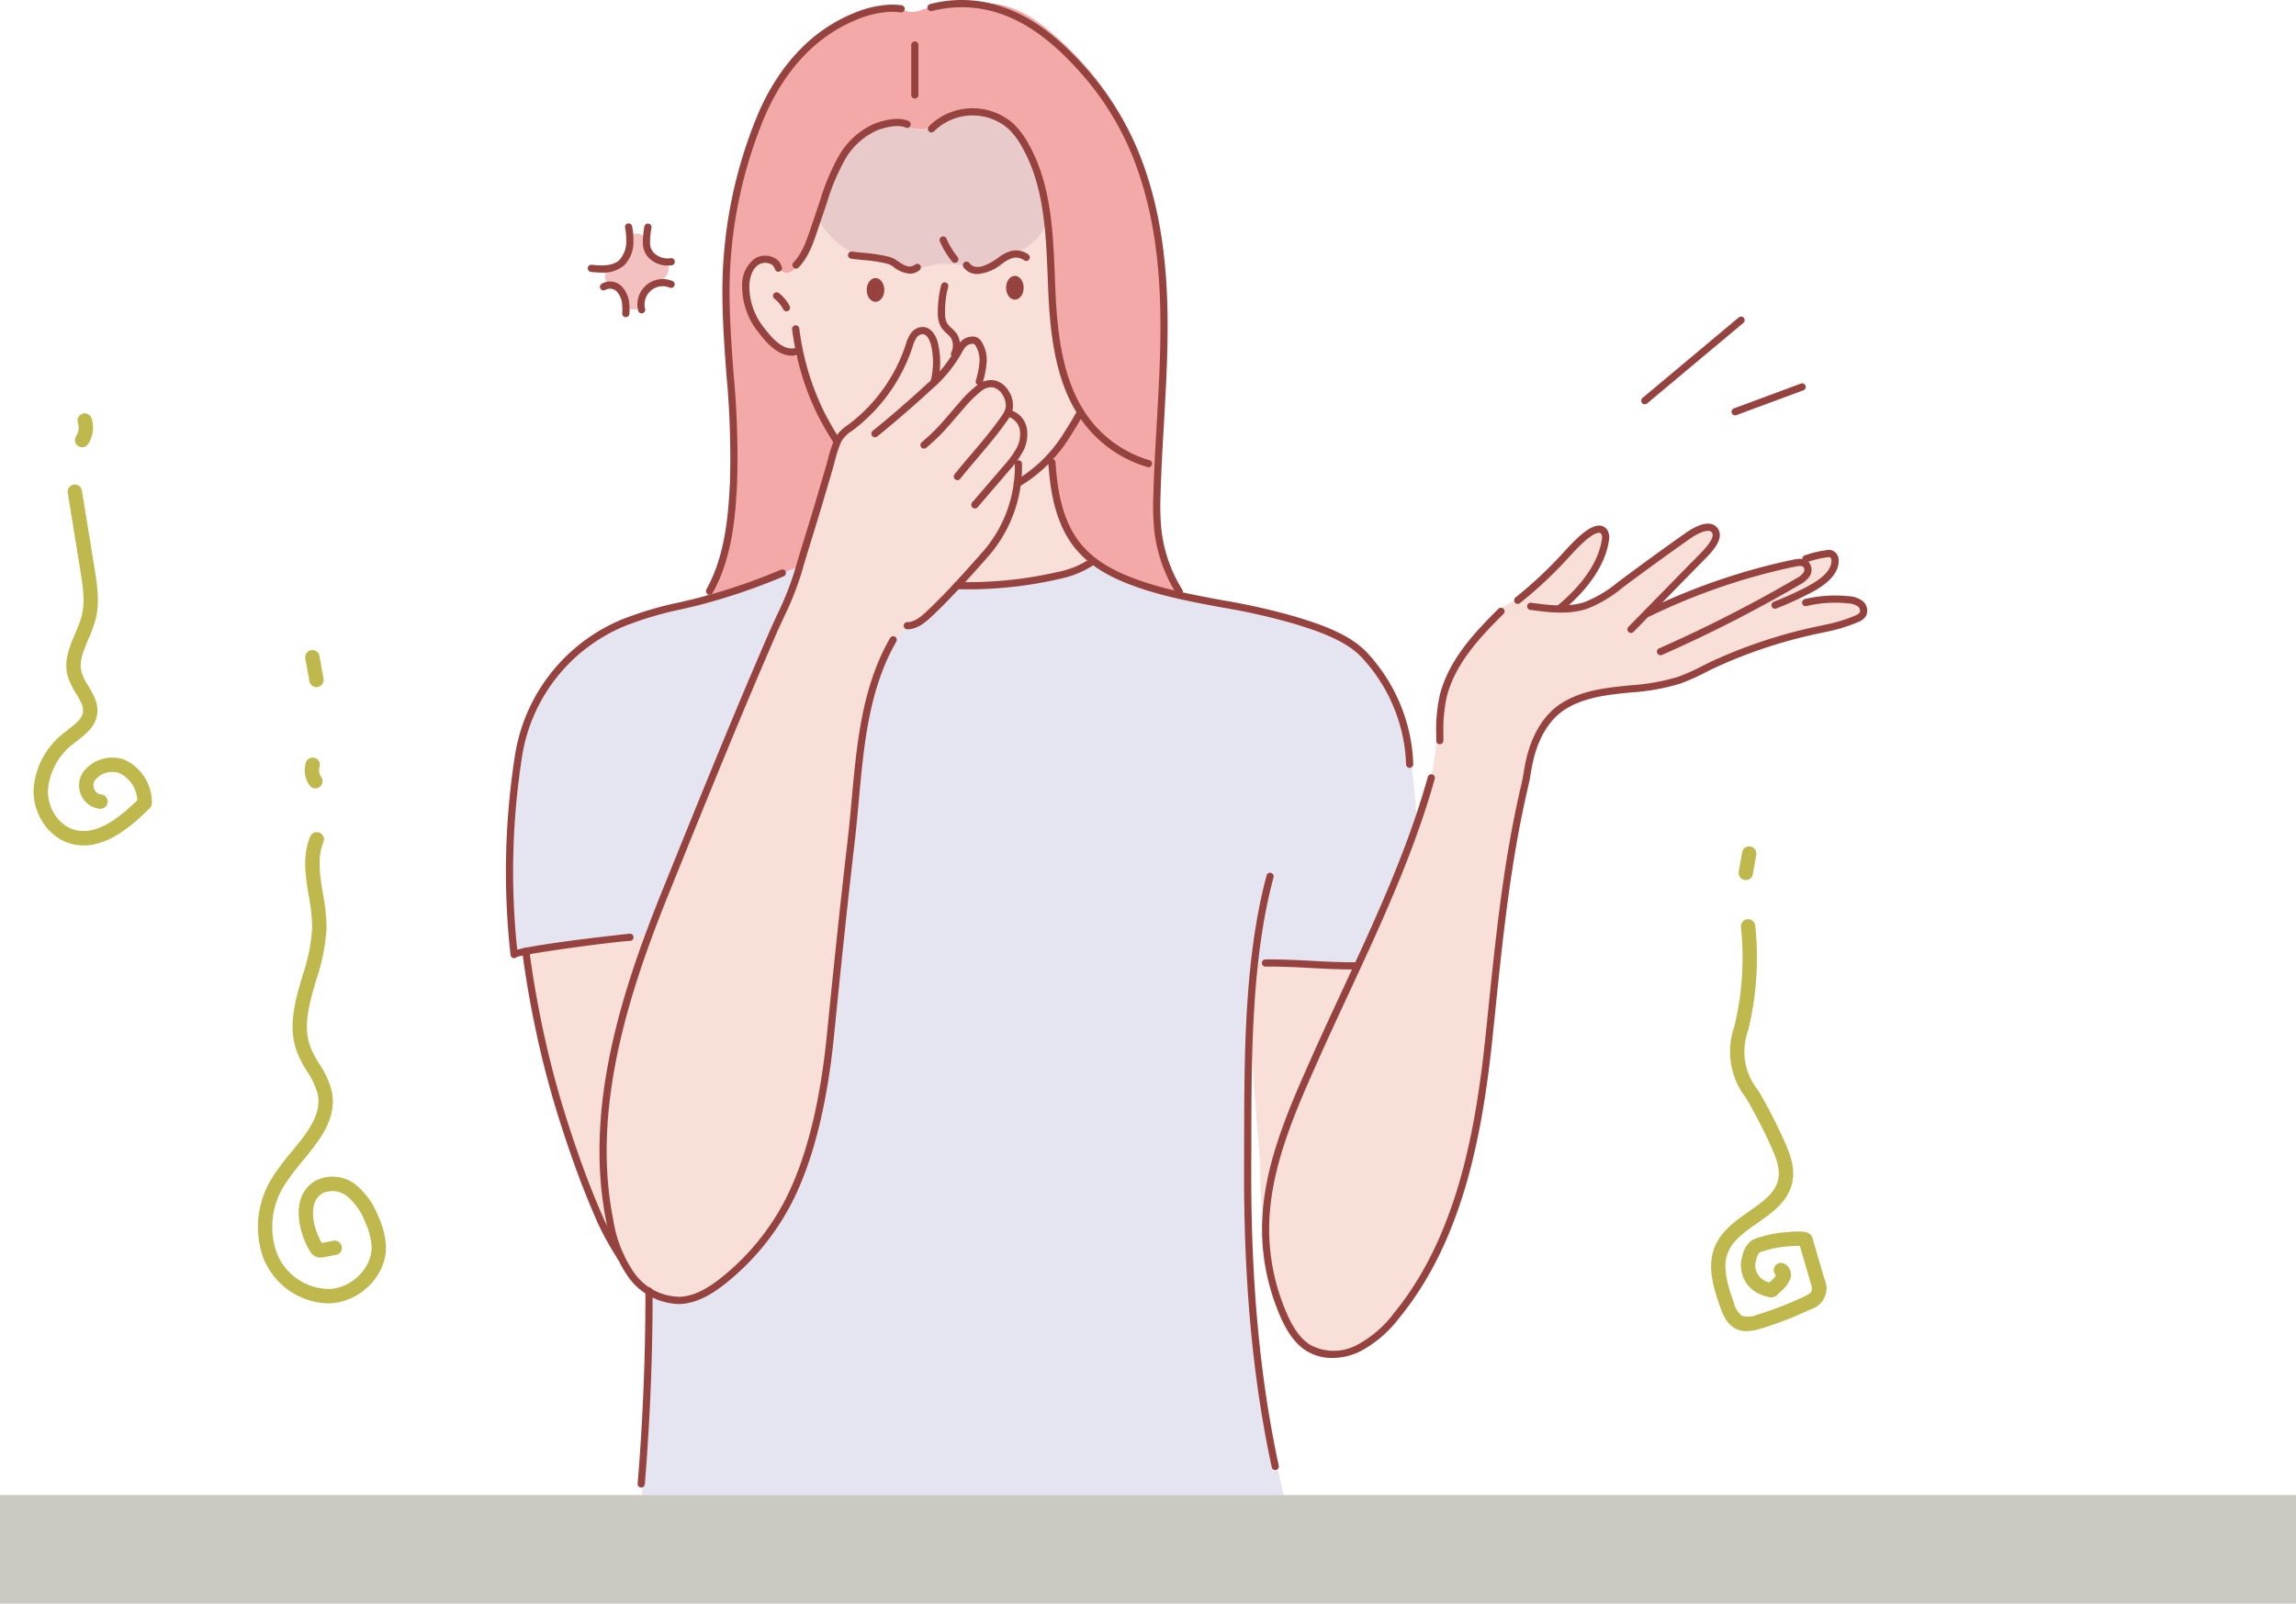 <svg xmlns="http://www.w3.org/2000/svg" xmlns:xlink="http://www.w3.org/1999/xlink" width="400" height="279.461" viewBox="0 0 400 279.461">
  <defs>
    <clipPath id="clip-path">
      <rect id="Rectángulo_5844" data-name="Rectángulo 5844" width="319.487" height="260.517" fill="none"/>
    </clipPath>
  </defs>
  <g id="Grupo_19058" data-name="Grupo 19058" transform="translate(-678 -29763.537)">
    <g id="Grupo_19057" data-name="Grupo 19057" transform="translate(683.848 29763.537)">
      <g id="Grupo_19056" data-name="Grupo 19056" transform="translate(0 0)" clip-path="url(#clip-path)">
        <path id="Trazado_65613" data-name="Trazado 65613" d="M935.56,638.258a.876.876,0,0,0,1.008.147" transform="translate(-779.315 -531.665)" fill="none" stroke="#964340" stroke-linecap="round" stroke-linejoin="round" stroke-width="1"/>
        <path id="Trazado_65614" data-name="Trazado 65614" d="M964.725,638.451a.876.876,0,0,0,1.011-.129" transform="translate(-803.61 -531.718)" fill="none" stroke="#964340" stroke-linecap="round" stroke-linejoin="round" stroke-width="1"/>
        <path id="Trazado_65615" data-name="Trazado 65615" d="M768.546,100.968a18.552,18.552,0,0,0,5.625,2.837,43.152,43.152,0,0,0,6,1.867,6.986,6.986,0,0,0,1.943.428c.937-.159.34-.971.065-1.578-.635-1.4-1.482-2.7-2.1-4.1a21.059,21.059,0,0,1-1.06-5.062,66.314,66.314,0,0,1-.356-13.33c.321-6.273.9-12.534,1.05-18.814a108.494,108.494,0,0,0-2.992-29.9,46.864,46.864,0,0,0-1.913-5.6A51.76,51.76,0,0,0,761.8,9.3c-3.4-3.2-7.405-6.11-11.986-6.537a29.85,29.85,0,0,0-12.09,1.05,5.292,5.292,0,0,1-2,.435,5.942,5.942,0,0,1-1.238-.3c-3.007-.878-6.474-.07-9.353,1.015a21.291,21.291,0,0,0-8,5.343,40.658,40.658,0,0,0-3.743,4.876,44.868,44.868,0,0,0-5.285,9.352c-.728,1.929-1.068,3.927-1.629,5.92q-1.006,3.574-1.665,7.234a103.047,103.047,0,0,0-1.055,25.623c.391,5.36,1.146,10.692,1.421,16.06a57.59,57.59,0,0,1-1.9,17.671A37.6,37.6,0,0,1,701,104a21.166,21.166,0,0,0-1.319,2.916c.107-.351,2.222-.8,2.586-.92a11.823,11.823,0,0,1,1.949-.342,7.556,7.556,0,0,0,2.013-.926,13.674,13.674,0,0,1,2.244-.746c1.252-.364,2.374-.963,3.581-1.429,1.018-.393,2.081-.57,3.11-1.018a3.353,3.353,0,0,0,1.358-.879,3.405,3.405,0,0,0,.468-.923,85.374,85.374,0,0,0,2.693-8.795c.4-1.511.781-3.026,1.188-4.534.315-1.169.388-2.405.761-3.555.428-1.321,1.08-2.491.855-3.937a7.638,7.638,0,0,0-.667-1.926L717.1,66.5a7.056,7.056,0,0,0-1.392-2.272,12.511,12.511,0,0,0-2.982-1.674c-2.552-1.362-4.189-3.992-5.236-6.688a10.046,10.046,0,0,1-.84-4.138,4.624,4.624,0,0,1,1.893-3.638,3.044,3.044,0,0,1,3.874.386,4.747,4.747,0,0,0,.895,1.042,1.605,1.605,0,0,0,1.645-.055,3.831,3.831,0,0,0,1.182-1.246c1.251-1.884,1.567-3.924,2.326-5.966.874-2.35,1.794-4.7,2.733-7.028a28.016,28.016,0,0,1,3.327-6.24,12.71,12.71,0,0,1,2.394-2.581,11.158,11.158,0,0,1,2.576-1.691c.446-.158.93-.155,1.387-.273.315-.081.613-.219.923-.319,2.393-.767,4.473,1.42,6.734.419a19.111,19.111,0,0,0,2.569-1.66,8.879,8.879,0,0,1,4.769-1.5,9.626,9.626,0,0,1,6.953,3.393,20.786,20.786,0,0,1,4.714,7.194,43.31,43.31,0,0,1,1.629,6.941,52.389,52.389,0,0,1,1.056,8.859c.01,1.945-.436,3.9-.312,5.813a51.435,51.435,0,0,0,.9,6.671,101.184,101.184,0,0,0,3.636,12.848,2.361,2.361,0,0,1-.375,2.669l-3.62,5.513a3.525,3.525,0,0,0-.574,1.169,3.42,3.42,0,0,0,0,1.082,26.1,26.1,0,0,0,1.8,7.991,29.762,29.762,0,0,0,4.472,7.1,17.434,17.434,0,0,0,2.076,2.109q.153.128.31.251" transform="translate(-582.832 -2.152)" fill="#f3a9a8"/>
        <path id="Trazado_65616" data-name="Trazado 65616" d="M580.659,119.139a9.67,9.67,0,0,0,1.577.114c1.626-.164,2.924-1.363,4.364-2.136a9.012,9.012,0,0,1,9.569.813,13.906,13.906,0,0,1,2.761,3.085c4.191,6.009,5.187,13.321,5.37,20.512.13,5.136-.012,10.316.954,15.362A35.48,35.48,0,0,0,607.411,164c.48,1.137,1.194,2.221,1.612,3.373a3.652,3.652,0,0,1-.672,3.189c-1.32,2.2-3.012,3.877-3.518,6.428a11.59,11.59,0,0,0-.285,3.392,13.361,13.361,0,0,0,.6,2.538,28.358,28.358,0,0,0,3.38,8.022,32.28,32.28,0,0,1,2.619,3.735c-2.572,2.012-5.971,2.529-9.205,2.979-2.129.3-4.26.592-6.4.752a45.863,45.863,0,0,1-5.465.182c-1.517-.07-2.669.9-3.8,1.879-1.8,1.561-3.32,3.428-5.219,4.862-1.49,1.125-3.213,1.986-4.438,3.395a12.569,12.569,0,0,0-2.092,3.9c-3.245,8.606-3.644,17.713-4.607,26.767q-.933,8.781-1.909,17.557c-.946,8.6-1.589,17.259-2.658,25.864-.152,1.228-.311,2.457-.57,3.667-.2.913-.446,1.813-.7,2.712-1.175,4.208-1.656,8.461-3.359,12.538a50.289,50.289,0,0,1-6.7,11.3,35.248,35.248,0,0,1-6.1,6.358,24.306,24.306,0,0,1-3.681,2.367,13.277,13.277,0,0,1-2.755,1.12c-5.881,1.542-10.61-3.219-12.617-8.3-.284-.719-.518-1.457-.734-2.2a3.346,3.346,0,0,0-.369-.924,4.018,4.018,0,0,0-.556-.612,16.551,16.551,0,0,1-3.314-5.853,68.572,68.572,0,0,1-2.806-7.359q-1.152-4.269-2.5-8.482c-.6-1.872-1.227-3.736-1.736-5.634-.533-1.988-.934-4.008-1.335-6.026l-2.727-13.734a1.254,1.254,0,0,1,.027-.833,1.217,1.217,0,0,1,.722-.485,38.135,38.135,0,0,1,8.03-1.576l6.846-.84,3.335-.409c.975-.12,1.978-.021,2.645-.876a5.415,5.415,0,0,0,.766-1.666q.322-.969.668-1.929c1.384-3.843,3.052-7.575,4.77-11.278,1.687-3.637,3.073-7.49,4.62-11.208l.848-2.039c.614-.613.946-2.274,1.284-3.086l1.352-3.249,2.771-6.66c1.758-4.225,3.3-8.584,5.258-12.712.734-1.544,1.542-3.055,2.162-4.648.34-.874.623-1.77.9-2.665,1.325-4.2,2.517-8.385,4.012-12.52a75.736,75.736,0,0,0,2.9-9.22,4.376,4.376,0,0,0,.133-1.754,4.643,4.643,0,0,0-.347-.986,30.08,30.08,0,0,0-1.433-3.237c-.618-1.041-1.376-1.969-1.934-3.057-1.389-2.712-1.657-5.676-2.809-8.444a1,1,0,0,0-.429-.567,1.364,1.364,0,0,0-.821.034,3.408,3.408,0,0,1-2.728-.984,16.842,16.842,0,0,1-5.151-8.1,7.865,7.865,0,0,1-.277-3.62,3.943,3.943,0,0,1,2.079-2.851,2.663,2.663,0,0,1,3.264.807c.125.193.22.4.36.587a2.005,2.005,0,0,0,2.529.308,5.248,5.248,0,0,0,1.789-2.085,33.506,33.506,0,0,0,2.417-5.253c.588-1.636.809-3.426,1.351-5.1a27.193,27.193,0,0,1,5.091-9.458,10.426,10.426,0,0,1,7.473-3.827,3.006,3.006,0,0,1,.983.04,3.475,3.475,0,0,1,.7.29,5.917,5.917,0,0,0,1.714.546" transform="translate(-427.101 -96.719)" fill="#f8dfd8"/>
        <path id="Trazado_65617" data-name="Trazado 65617" d="M545.707,591.165A25.551,25.551,0,0,1,544,596.4q-2.541,6.184-5.25,12.3c-2.346,5.3-4.572,10.646-6.766,16.008q-1.647,4.024-3.28,8.054c-1.039,2.554-2.265,5.1-3.058,7.736a94.971,94.971,0,0,1-5.425,13.11,4.986,4.986,0,0,1-1.081,1.665,5.229,5.229,0,0,1-3.386.88,118.454,118.454,0,0,0-12.5,1.476l-6.607.925c-.271.038-1.083-7.546-1.134-8.242-.1-1.305-.153-2.623-.231-3.923a29.421,29.421,0,0,1,.3-3.965c.316-4.051.37-8.118.713-12.168a33.818,33.818,0,0,1,.477-5.094q.723-3,1.561-5.961a28.149,28.149,0,0,1,1.692-4.769c1.921-3.92,5.385-6.823,8.755-9.6a30.718,30.718,0,0,1,2.591-1.982c2.754-1.813,6.062-2.846,9.156-3.911a39.02,39.02,0,0,1,5.718-1.649c.972-.176,1.958-.278,2.926-.479a28.946,28.946,0,0,0,3.258-.949c4.474-1.495,9.01-2.666,13.276-4.7" transform="translate(-412.555 -492.437)" fill="#e5e5f1"/>
        <path id="Trazado_65618" data-name="Trazado 65618" d="M678.786,600.886a6.843,6.843,0,0,1,1.147-1.35,14.782,14.782,0,0,1,2.08-1.275,17.779,17.779,0,0,0,1.75-1.253c.916-.718,1.836-1.431,2.78-2.105a13.367,13.367,0,0,0,2.369-2.615,2.2,2.2,0,0,1,2.153-1.081c2.617-.053,5.236-.112,7.84-.374a50.267,50.267,0,0,0,12.984-3.093,3.294,3.294,0,0,1,1.4-.32c1.125.084,2.355,1.325,3.3,1.906a25.365,25.365,0,0,0,3.887,2,36.37,36.37,0,0,0,6.819,1.727l13.526,2.509c4.5.834,9.049,1.685,13.2,3.612a22.227,22.227,0,0,1,5.3,3.407,27.189,27.189,0,0,1,7.947,12.022,24.755,24.755,0,0,1,.862,3.349c.177.98.287,1.97.4,2.959l.271,2.435c.139,1.255.279,2.51.4,3.767q.188,1.919.326,3.842a8.362,8.362,0,0,1-.534,3.49q-1.185,3.759-2.683,7.409c-1.617,3.941-3.5,7.766-5.382,11.588l-2.1,4.276c-3.324.6-6.725-.09-10.1-.32a36.982,36.982,0,0,0-7.451.245c-.255,3.2-.386,6.565-.64,9.764l-.4,5.031c-.089,1.121-.179,2.243-.211,3.368-.041,1.424.008,2.849.057,4.273.1,2.778.3,5.573.176,8.35q-.2,4.367-.169,8.74a225.523,225.523,0,0,0,6.372,52.661H634.619c.023-10.56.34-21.1.826-31.649.031-.678.062-1.357.136-2.031.044-.4-.037-1.337.48-1.443a1.222,1.222,0,0,1,.69.132,9.912,9.912,0,0,0,3.76,1.08,6.4,6.4,0,0,0,1.668-.281,26.684,26.684,0,0,0,5.323-2.4,11.049,11.049,0,0,0,1.267-.761,31.613,31.613,0,0,0,3.281-2.995q1.735-1.693,3.365-3.492a14.368,14.368,0,0,0,1.339-1.648c.875-1.313,1.464-2.782,2.353-4.093a26.477,26.477,0,0,0,2.524-4.343c.354-.823.632-1.677.909-2.529l.854-2.625a33.866,33.866,0,0,0,1.23-4.858c.275-1.618.971-3.122,1.368-4.707a24.582,24.582,0,0,0,.486-2.825q.512-3.949.874-7.915c.111-1.217-.013-2.406.112-3.625.135-1.313.434-2.6.687-3.895q.338-1.721.571-3.46a24.833,24.833,0,0,0,.235-2.589c.029-1.011-.039-2.024.036-3.032.066-.886.242-1.758.366-2.636.113-.8.08-1.612.211-2.422.275-1.694.775-3.349.929-5.062.081-.9.065-1.8.111-2.7.091-1.8.314-3.628.546-5.411.1-.746.082-1.5.194-2.253.132-.886.34-1.763.387-2.66.03-.559,0-1.12.04-1.679.056-.718.239-1.42.342-2.133.089-.618.119-1.242.158-1.865q.128-2.026.395-4.041a11.21,11.21,0,0,0,.229-1.82,12.168,12.168,0,0,1,.044-1.75,64.246,64.246,0,0,1,3.425-12.467,23.915,23.915,0,0,1,2.414-4.06" transform="translate(-528.634 -489.312)" fill="#e5e5f1"/>
        <path id="Trazado_65619" data-name="Trazado 65619" d="M1289.123,622.78c-.433.995-.982,3.224-1.894,3.887-.851.619-2.793.121-3.786.108L1273,626.628c-.926-.013-2.8-.382-3.611.159-.849.563-.465,1.578-.421,2.413a10.758,10.758,0,0,1-.483,3.107,17.8,17.8,0,0,0-.06,5.508c.259,4.669.557,9.487.918,14.207q.276,3.614.611,7.223c.214,2.291.149,4.453.219,6.742.045,1.493.206,2.979.367,4.463.264,2.433.333,4.95.636,7.35.328,2.6,1.626,5.391,2.462,7.867a23.941,23.941,0,0,0,2.221,5.129,8.767,8.767,0,0,0,4.129,3.642,8.472,8.472,0,0,0,6.383-.391,18.187,18.187,0,0,0,5.258-3.866,51.984,51.984,0,0,0,11.063-16.752c3.734-8.8,4.967-18.245,6.328-27.648l.442-3.053,1.088-7.511c.228-1.579.457-3.16.554-4.752.139-2.288.152-4.573.123-6.847-.033-2.6.818-5.434,1.258-7.993q1.407-8.188,2.986-16.345a68.494,68.494,0,0,1,2.9-11.325,12.339,12.339,0,0,1,2.361-4.478,12.832,12.832,0,0,1,4.49-3.1c3.613-1.479,7.669-1.225,11.527-1.826a31.641,31.641,0,0,0,3.791-.849,55.2,55.2,0,0,0,9.748-3.941,23.079,23.079,0,0,1,3.013-1.369,29.637,29.637,0,0,1,3.594-.813,35.785,35.785,0,0,0,6.215-2.119c2.376-.942,5.275-1.219,7.769-1.793a7.328,7.328,0,0,0,3.548-1.52,1.8,1.8,0,0,0,.651-1.428,1.587,1.587,0,0,0-1.063-1.215,4.451,4.451,0,0,0-1.677-.192,62.737,62.737,0,0,0-6.724.481c-.531.067-1.273-.015-1.321-.548a.845.845,0,0,1,.253-.6c.8-.93,2.121-1.176,3.157-1.831a8.955,8.955,0,0,0,1.784-1.644,4.5,4.5,0,0,0,1.152-1.773,1.543,1.543,0,0,0-.719-1.819,2.257,2.257,0,0,0-1.322.008c-9.957,2.079-19.914,4.465-29.013,9.214a7.686,7.686,0,0,1,2.289-3.295,76.171,76.171,0,0,0,7.2-8.506c.354-.487.715-1.127.42-1.652-.3-.542-1.079-.547-1.684-.408-2.243.517-4.118,2-5.946,3.4q-4.38,3.35-9.012,6.354c-2.721,1.764-5.493,4.18-8.893,4.218a.739.739,0,0,1-.549-.15c-.255-.26-.034-.691.2-.974,1.432-1.755,3.1-3.313,4.412-5.163a9.1,9.1,0,0,0,1.934-6.344,1.461,1.461,0,0,0-.372-.9c-.545-.5-1.416-.081-2,.372-2.432,1.879-4.512,4.152-6.755,6.242-1.038.967-2.168,1.628-3.243,2.494-1.15.927-1.994,2.18-3.226,3.017-.791.537-1.7.884-2.472,1.449a10.615,10.615,0,0,0-2.186,2.44c-1.8,2.486-3.6,4.972-5.364,7.487a16.963,16.963,0,0,0-2.442,4.373,19.549,19.549,0,0,0-.666,4.831,82.553,82.553,0,0,1-.961,8.366,50.568,50.568,0,0,1-2.14,7.287c-1.743,5.327-3.844,10.527-5.943,15.721-.187.464-1.681,4.165-3.055,7.321" transform="translate(-1056.429 -458.862)" fill="#f8dfd8"/>
        <path id="Trazado_65620" data-name="Trazado 65620" d="M829.723,121.14c-2.489,1.482-4.929,3.27-6.322,5.81a19.558,19.558,0,0,0-1.262,3.088l-1.882,5.479a3.488,3.488,0,0,0-.278,1.5,3.257,3.257,0,0,0,.811,1.586c1.822,2.294,4.236,4.32,7.127,4.794,1.085.178,2.2.131,3.279.345,2.112.419,4.046,1.826,6.193,1.665a19.027,19.027,0,0,0,2.359-.5c2.972-.609,6.064.483,9.071.083a15.313,15.313,0,0,0,5.212-1.934c2.444-1.33,4.974-3.2,5.435-5.943a10.349,10.349,0,0,0-.747-4.826c-.772-2.384-1.545-4.771-2.538-7.071a12.811,12.811,0,0,0-2.014-3.446c-1.959-2.227-5.062-3.125-8.026-3.228a7.515,7.515,0,0,0-2.362.218c-2.182.636-4.1,2.943-6.513,2.618-1.3-.175-2.318-1.142-3.585-1.376a5.9,5.9,0,0,0-3.959,1.142" transform="translate(-683.028 -98.734)" fill="#e8caca"/>
        <path id="Trazado_65621" data-name="Trazado 65621" d="M1677.656,345.478a.626.626,0,0,1-.4-1.106l16.8-14.062a.626.626,0,0,1,.8.96l-16.8,14.062a.623.623,0,0,1-.4.146" transform="translate(-1396.955 -275.024)" fill="#964340"/>
        <path id="Trazado_65622" data-name="Trazado 65622" d="M1771.892,405.529a.626.626,0,0,1-.218-1.212l11.7-4.339a.626.626,0,0,1,.435,1.173l-11.7,4.338a.63.63,0,0,1-.218.039" transform="translate(-1475.453 -333.147)" fill="#964340"/>
        <path id="Trazado_65623" data-name="Trazado 65623" d="M596.551,250.1a5.777,5.777,0,0,0,3.13-1.939,6.448,6.448,0,0,0,.672-3.266,1.249,1.249,0,0,1,.2-.744.927.927,0,0,1,.334-.243,1.765,1.765,0,0,1,2.246.79,9.055,9.055,0,0,1,.38,1.559,2.756,2.756,0,0,0,1.114,1.524,12.053,12.053,0,0,0,1.36.66,2.092,2.092,0,0,1,1.078,1.013,2.06,2.06,0,0,1-1.041,2.282c-.755.5-1.662.752-2.376,1.308a3.446,3.446,0,0,0-1.263,2.1c-.094.537-.086,1.153-.48,1.53a1.175,1.175,0,0,1-.614.291,1.578,1.578,0,0,1-1.317-.386,4.212,4.212,0,0,1-.863-1.75,3.371,3.371,0,0,0-1.632-1.977,6.839,6.839,0,0,1-.77-.33,1.517,1.517,0,0,1-.654-1.554,1.8,1.8,0,0,1,1.131-1.293" transform="translate(-496.489 -203.052)" fill="#f4c1c1"/>
        <path id="Trazado_65624" data-name="Trazado 65624" d="M747.732,284.2c-2.682,0-4.8-2.768-5.787-4.049a12.774,12.774,0,0,1-2.851-8.379,5.649,5.649,0,0,1,2.2-4.49,3.491,3.491,0,0,1,3.088-.266,2.61,2.61,0,0,1,1.632,1.774.626.626,0,1,1-1.215.3,1.388,1.388,0,0,0-.878-.911,2.23,2.23,0,0,0-1.947.153c-1.336.864-1.582,2.743-1.626,3.511a11.531,11.531,0,0,0,2.6,7.545c1.606,2.1,3.538,4.142,5.686,3.407a.626.626,0,0,1,.4,1.185,4,4,0,0,1-1.3.219" transform="translate(-615.647 -222.222)" fill="#964340"/>
        <path id="Trazado_65625" data-name="Trazado 65625" d="M872.187,292.192c0,1.145-.685,2.074-1.531,2.074s-1.531-.929-1.531-2.074.685-2.074,1.531-2.074,1.531.929,1.531,2.074" transform="translate(-723.976 -241.667)" fill="#964340"/>
        <path id="Trazado_65626" data-name="Trazado 65626" d="M1017.554,289.9c0,1.145-.685,2.074-1.531,2.074s-1.531-.929-1.531-2.074.686-2.074,1.531-2.074,1.531.929,1.531,2.074" transform="translate(-845.065 -239.754)" fill="#964340"/>
        <path id="Trazado_65627" data-name="Trazado 65627" d="M860.26,266.318a5.3,5.3,0,0,1-2.83-1.194,4.268,4.268,0,0,0-.688-.41,4.085,4.085,0,0,0-.6-.183,27.361,27.361,0,0,0-4.072-.608c-.678-.067-1.356-.135-2.031-.225a.626.626,0,0,1,.166-1.24c.661.088,1.325.154,1.988.22a28.761,28.761,0,0,1,4.256.64,5.207,5.207,0,0,1,.781.244,5.139,5.139,0,0,1,.877.511c1.272.861,2.09,1.346,3.09.666a.626.626,0,1,1,.7,1.034,2.87,2.87,0,0,1-1.645.545" transform="translate(-707.627 -218.621)" fill="#964340"/>
        <path id="Trazado_65628" data-name="Trazado 65628" d="M946.227,307.808a.626.626,0,0,1-.572-.879,2.679,2.679,0,0,0-.029-2.512,4.6,4.6,0,0,0-.752-.812,5.206,5.206,0,0,1-1.013-1.153,4.682,4.682,0,0,1-.529-2.38,17.89,17.89,0,0,1,.579-4.888.626.626,0,1,1,1.211.316,16.638,16.638,0,0,0-.539,4.551,3.591,3.591,0,0,0,.354,1.762,4.205,4.205,0,0,0,.787.873,5.619,5.619,0,0,1,.952,1.051,3.915,3.915,0,0,1,.122,3.7.626.626,0,0,1-.573.373" transform="translate(-785.787 -245.497)" fill="#964340"/>
        <path id="Trazado_65629" data-name="Trazado 65629" d="M1268.177,1014.84a.626.626,0,0,1-.611-.494c-3.332-15.417-4.908-32.578-4.818-52.461q.011-2.367.013-4.786c.025-14.745.053-31.458,3.906-45.858a.626.626,0,1,1,1.209.324c-3.811,14.241-3.839,30.867-3.864,45.536q0,2.418-.013,4.789c-.091,19.791,1.476,36.864,4.79,52.191a.627.627,0,0,1-.48.744.662.662,0,0,1-.133.014" transform="translate(-1051.857 -758.672)" fill="#964340"/>
        <path id="Trazado_65630" data-name="Trazado 65630" d="M1121.5,532.691a.626.626,0,0,1-.625-.608,27.788,27.788,0,0,0-1-6.6,28.93,28.93,0,0,0-6.742-12.054c-2.923-3.116-8.234-4.757-11.749-5.844a112.617,112.617,0,0,0-12.665-2.86c-5.636-1.046-11.463-2.128-16.917-4.362-5.048-2.067-8.337-4.81-10.352-8.63-2.079-3.942-2.634-8.385-2.9-12.21a.625.625,0,0,1,.58-.668.617.617,0,0,1,.668.58c.26,3.7.79,7.978,2.761,11.714,1.871,3.547,4.96,6.107,9.72,8.057,5.334,2.185,11.1,3.255,16.671,4.29a113.588,113.588,0,0,1,12.807,2.895c3.641,1.125,9.142,2.825,12.291,6.184a30.167,30.167,0,0,1,7.035,12.577,29,29,0,0,1,1.042,6.892.626.626,0,0,1-.608.644Z" transform="translate(-881.766 -398.884)" fill="#964340"/>
        <path id="Trazado_65631" data-name="Trazado 65631" d="M494.171,661.9a.626.626,0,0,1-.621-.556,131.021,131.021,0,0,1,.7-34.322,30.783,30.783,0,0,1,18.621-24.115,61.442,61.442,0,0,1,10.277-3.047c.944-.22,1.887-.441,2.826-.673a104.657,104.657,0,0,0,14.691-4.987.626.626,0,1,1,.476,1.158,105.765,105.765,0,0,1-14.867,5.043c-.943.234-1.892.456-2.841.678a60.453,60.453,0,0,0-10.069,2.978,29.555,29.555,0,0,0-17.877,23.154,129.811,129.811,0,0,0-.775,33.211c4.156-1.137,19.445-2.778,19.609-2.785a.611.611,0,0,1,.651.6.625.625,0,0,1-.6.651c-2.573.109-18.129,2.18-19.749,2.823a.622.622,0,0,1-.38.187c-.024,0-.047,0-.07,0m.625-.671h0Zm0,0v0Zm0,0v0m0,0v0Zm0,0h0m0,0v0Zm0,0v0m0,0h0Zm0,0h0m0,0v0Zm0,0h0m0,0v0Z" transform="translate(-410.451 -494.926)" fill="#964340"/>
        <path id="Trazado_65632" data-name="Trazado 65632" d="M630.8,1378.27l-.052,0a.625.625,0,0,1-.572-.675c.915-11.11,1.37-22.4,1.351-33.554a.626.626,0,0,1,.625-.627h0a.626.626,0,0,1,.626.625c.019,11.189-.438,22.513-1.355,33.658a.626.626,0,0,1-.623.574" transform="translate(-524.932 -1119.054)" fill="#964340"/>
        <path id="Trazado_65633" data-name="Trazado 65633" d="M1463.807,657.915h-.006a.626.626,0,0,1-.619-.632l.007-1.005a27.8,27.8,0,0,1,.66-7.1c1.6-6,5.909-10.639,10.191-14.872a.626.626,0,0,1,.88.89c-4.159,4.112-8.347,8.6-9.861,14.3a26.512,26.512,0,0,0-.617,6.785l-.007,1.011a.626.626,0,0,1-.626.619" transform="translate(-1218.821 -528.223)" fill="#964340"/>
        <path id="Trazado_65634" data-name="Trazado 65634" d="M1576.136,565.451a.626.626,0,0,1-.447-1.063l12.121-12.375c.8-.8,2.926-2.909,2.511-3.9a.645.645,0,0,0-.439-.424c-.763-.219-2.284.509-3.377,1.277-3.978,2.8-7.971,5.694-11.871,8.614a22.29,22.29,0,0,1-6.144,3.656c-3.273,1.09-6.792.611-9.9.187a.626.626,0,0,1-.535-.7.619.619,0,0,1,.7-.536c2.97.4,6.339.863,9.334-.134a21.1,21.1,0,0,0,5.725-3.421c3.975-2.977,7.978-5.882,11.966-8.685.831-.583,2.924-1.9,4.444-1.455a1.9,1.9,0,0,1,1.248,1.143c.738,1.769-1.467,3.961-2.784,5.271l-.3.3-11.805,12.058a.624.624,0,0,1-.447.188" transform="translate(-1297.845 -455.146)" fill="#964340"/>
        <path id="Trazado_65635" data-name="Trazado 65635" d="M1683.41,599.907a.626.626,0,0,1-.253-1.2,238.933,238.933,0,0,0,23.854-12.162,3.814,3.814,0,0,0,1.257-.984.89.89,0,0,0,.073-.99c-.223-.256-.719-.286-1.558-.095a109.012,109.012,0,0,0-25.232,8.644.626.626,0,0,1-.565-1.116,110.221,110.221,0,0,1,25.521-8.749c.537-.121,1.96-.445,2.779.494a2.1,2.1,0,0,1,.016,2.517,4.838,4.838,0,0,1-1.66,1.359,240.257,240.257,0,0,1-23.979,12.227.63.63,0,0,1-.252.053" transform="translate(-1399.965 -485.721)" fill="#964340"/>
        <path id="Trazado_65636" data-name="Trazado 65636" d="M1813.557,584.077a.626.626,0,0,1-.229-1.209c1.651-.648,3.295-1.379,4.887-2.171,1.566-.778,5.232-2.6,5.174-5.045a.6.6,0,0,0-.308-.557,1.279,1.279,0,0,0-.433.02,17.457,17.457,0,0,0-3.476.832.626.626,0,1,1-.445-1.169,18.543,18.543,0,0,1,3.731-.9,2.195,2.195,0,0,1,.952.009,1.8,1.8,0,0,1,1.231,1.736c.076,3.24-3.938,5.235-5.868,6.194-1.625.807-3.3,1.553-4.987,2.215a.619.619,0,0,1-.229.044" transform="translate(-1510.16 -477.998)" fill="#964340"/>
        <path id="Trazado_65637" data-name="Trazado 65637" d="M1293.779,754.275a8.579,8.579,0,0,1-4.47-1.18c-2.421-1.482-3.791-4.152-4.613-6.033a38.06,38.06,0,0,1-3.189-15.982c.2-10.156,4.5-19.875,8.3-28.45,1.835-4.147,3.778-8.329,5.657-12.372,5.554-11.951,11.3-24.307,14.913-37.2a.625.625,0,1,1,1.2.337c-3.645,12.994-9.408,25.4-14.982,37.393-1.876,4.038-3.817,8.215-5.648,12.351-3.752,8.467-8,18.064-8.2,27.968a36.8,36.8,0,0,0,3.084,15.456c.754,1.727,2,4.17,4.118,5.466a8.611,8.611,0,0,0,8.017.026,19.606,19.606,0,0,0,6.531-5.611c11.038-13.515,14.265-32.107,15.966-48.512l.45-4.364c.375-3.649.75-7.3,1.163-10.944.482-4.256.954-7.969,1.446-11.348.592-4.068,1.224-7.77,1.933-11.317.383-1.918.8-3.821,1.227-5.655.173-.737.307-1.5.435-2.244a29.978,29.978,0,0,1,.668-3.154c1.1-3.892,3.072-6.869,5.705-8.609,3.073-2.017,6.724-2.651,10.212-3.037.646-.072,1.294-.136,1.943-.2a36.709,36.709,0,0,0,8.228-1.447,36.277,36.277,0,0,0,4.441-1.978c.5-.252,1.007-.5,1.513-.747a86.311,86.311,0,0,1,19.073-6.229l.489-.112a26.822,26.822,0,0,0,5.505-1.671,1.643,1.643,0,0,0,.75-.538.942.942,0,0,0-.385-1.062,3.481,3.481,0,0,0-1.7-.5,21.737,21.737,0,0,0-7.216.471.626.626,0,0,1-.289-1.218,23.034,23.034,0,0,1,7.633-.5,4.521,4.521,0,0,1,2.315.739,2.164,2.164,0,0,1,.745,2.655,2.656,2.656,0,0,1-1.322,1.082,27.794,27.794,0,0,1-5.761,1.759l-.49.112a85.19,85.19,0,0,0-18.807,6.135c-.5.242-1,.49-1.5.739a37.072,37.072,0,0,1-4.6,2.044,37.672,37.672,0,0,1-8.508,1.508c-.645.064-1.288.127-1.929.2-3.334.369-6.812.968-9.662,2.839-3,1.985-4.481,5.4-5.189,7.907a28.843,28.843,0,0,0-.638,3.025c-.132.759-.268,1.543-.45,2.317-.428,1.82-.838,3.709-1.219,5.613-.7,3.525-1.333,7.205-1.921,11.252-.49,3.366-.962,7.065-1.442,11.307-.412,3.642-.786,7.287-1.161,10.932l-.45,4.366c-1.72,16.588-4.995,35.4-16.24,49.173a20.752,20.752,0,0,1-6.969,5.953,11.146,11.146,0,0,1-4.731,1.089" transform="translate(-1067.481 -517.633)" fill="#964340"/>
        <path id="Trazado_65638" data-name="Trazado 65638" d="M1552.421,563.523a.626.626,0,0,1-.4-1.11c2.566-2.1,6.985-6.389,7.761-11.49a1.7,1.7,0,0,0-.029-.91c-.138-.287-.284-.308-.354-.319-.481-.07-1.744.324-4.9,3.758l-.213.231a72.672,72.672,0,0,1-8.77,8.269.626.626,0,1,1-.758-1,71.627,71.627,0,0,0,8.614-8.128l.205-.222c1.9-2.065,4.288-4.406,6-4.15a1.684,1.684,0,0,1,1.3,1.015,2.74,2.74,0,0,1,.138,1.639c-.838,5.516-5.5,10.056-8.2,12.271a.623.623,0,0,1-.4.142" transform="translate(-1286.572 -456.845)" fill="#964340"/>
        <path id="Trazado_65639" data-name="Trazado 65639" d="M792.247,150.177a.626.626,0,0,1-.452-1.058c1.529-1.6,2.3-3.878,2.977-5.887l1.705-5.049a38.1,38.1,0,0,1,3.2-7.6,13.347,13.347,0,0,1,6.195-5.642c1.765-.7,4.391-1.251,5.985-.473a.626.626,0,1,1-.55,1.124c-1.14-.557-3.376-.125-4.971.511a12.109,12.109,0,0,0-5.586,5.125,37.155,37.155,0,0,0-3.084,7.351l-1.706,5.049c-.72,2.133-1.536,4.551-3.258,6.351a.622.622,0,0,1-.452.194" transform="translate(-659.415 -103.368)" fill="#964340"/>
        <path id="Trazado_65640" data-name="Trazado 65640" d="M916.188,53.189a.626.626,0,0,1-.626-.626v-8.7a.626.626,0,1,1,1.252,0v8.7a.626.626,0,0,1-.626.626" transform="translate(-762.657 -36.02)" fill="#964340"/>
        <path id="Trazado_65641" data-name="Trazado 65641" d="M702.064,107.656a.626.626,0,0,1-.546-.93c3.228-5.8,3.807-12.693,4.1-18.7A154.964,154.964,0,0,0,705,69.349l-.174-2.39c-.379-5.31-.609-9.78-.5-14.338a80.359,80.359,0,0,1,6.066-28.461c2.522-6.011,7.457-13.974,16.644-17.775a18.648,18.648,0,0,1,6.288-1.532,11.8,11.8,0,0,1,2.175.1.626.626,0,1,1-.173,1.239,10.808,10.808,0,0,0-1.944-.092,17.43,17.43,0,0,0-5.867,1.439c-8.795,3.639-13.539,11.309-15.97,17.1a79.085,79.085,0,0,0-5.968,28.008c-.109,4.507.12,8.944.5,14.218l.174,2.387a155.863,155.863,0,0,1,.618,18.824c-.3,6.152-.892,13.221-4.252,19.252a.625.625,0,0,1-.547.321" transform="translate(-584.293 -4.033)" fill="#964340"/>
        <path id="Trazado_65642" data-name="Trazado 65642" d="M962.157,588.657q-.933,0-1.859-.025a.625.625,0,0,1-.609-.642.609.609,0,0,1,.642-.609,70.781,70.781,0,0,0,10.966-.571c2.159-.287,4.338-.68,6.475-1.166a15.823,15.823,0,0,0,5.465-2.155.626.626,0,1,1,.693,1.042,17.362,17.362,0,0,1-5.879,2.333c-2.176.5-4.393.894-6.592,1.187a72.575,72.575,0,0,1-9.3.606" transform="translate(-799.415 -485.955)" fill="#964340"/>
        <path id="Trazado_65643" data-name="Trazado 65643" d="M1297.019,1002.857c-2.441,0-4.839-.127-7.164-.251-2.588-.138-5.261-.281-7.934-.24a.65.65,0,0,1-.635-.616.627.627,0,0,1,.616-.636c2.717-.042,5.412.1,8.02.241,2.5.133,5.086.269,7.69.247h.006a.626.626,0,0,1,.006,1.252l-.6,0" transform="translate(-1067.302 -833.916)" fill="#964340"/>
        <path id="Trazado_65644" data-name="Trazado 65644" d="M526.912,1043.478a.577.577,0,0,1-.5-.283l-.387-.644a51.576,51.576,0,0,1-3.086-5.625c-.907-2.062-1.685-3.923-2.38-5.69-1.368-3.47-2.7-7.252-4.085-11.561a166.6,166.6,0,0,1-4.363-16.422c-1-4.739-1.79-9.331-2.344-13.65a.626.626,0,0,1,1.242-.16c.55,4.287,1.333,8.845,2.327,13.551a165.241,165.241,0,0,0,4.33,16.3c1.372,4.283,2.7,8.04,4.058,11.485.688,1.752,1.46,3.6,2.36,5.643a50.973,50.973,0,0,0,3.012,5.484l.226.374a.555.555,0,0,1,.087.117c.03.052.055.1.078.152a.655.655,0,0,1-.256.848.671.671,0,0,1-.317.081" transform="translate(-424.626 -823.747)" fill="#964340"/>
        <path id="Trazado_65645" data-name="Trazado 65645" d="M246.051,950.558a12.525,12.525,0,0,1-11.211-8,16.063,16.063,0,0,1,1.684-14.073,44.391,44.391,0,0,1,3.268-4.343c2.719-3.323,5.288-6.462,4.559-10.043a12.9,12.9,0,0,0-1.839-3.939,21.154,21.154,0,0,1-1.705-3.227c-1.754-4.474-.409-9.05.892-13.474a32.439,32.439,0,0,0,1.684-8.273,31.87,31.87,0,0,0-.594-5.613c-.564-3.418-1.147-6.952.231-10.327a1.252,1.252,0,1,1,2.317.947c-1.11,2.719-.609,5.756-.079,8.972a33.746,33.746,0,0,1,.627,6.066,34.277,34.277,0,0,1-1.786,8.933c-1.237,4.206-2.4,8.179-.963,11.856a19.078,19.078,0,0,0,1.516,2.843,14.956,14.956,0,0,1,2.15,4.735c.967,4.746-2.1,8.5-5.074,12.129a42.631,42.631,0,0,0-3.087,4.09,13.524,13.524,0,0,0-1.471,11.831,9.886,9.886,0,0,0,9.213,6.4c3.956-.177,7.462-3.718,7.357-7.43a11.918,11.918,0,0,0-1.122-4.205,10.945,10.945,0,0,0-3.084-4.48,4.1,4.1,0,0,0-4.358-.56,3.205,3.205,0,0,0-1.491,2.1c-.51,2.081.348,4.834,1.374,6.551l1.989-.371a1.252,1.252,0,1,1,.459,2.461l-2.046.38a2.11,2.11,0,0,1-2.493-1.089c-1.353-2.211-2.407-5.705-1.716-8.527a5.739,5.739,0,0,1,2.632-3.649,6.506,6.506,0,0,1,7.156.706,13.215,13.215,0,0,1,3.875,5.488,14.212,14.212,0,0,1,1.326,5.125c.144,5.089-4.411,9.762-9.748,10q-.223.011-.445.01" transform="translate(-194.845 -723.424)" fill="#bfb84d"/>
        <path id="Trazado_65646" data-name="Trazado 65646" d="M8.732,568.5a8.4,8.4,0,0,1-2.394-.347c-3.755-1.107-6.477-5.164-6.333-9.435a13.6,13.6,0,0,1,5.41-9.922c.213-.171.434-.342.656-.513,1.189-.92,2.313-1.789,2.516-2.913.19-1.055-.451-2.127-1.193-3.369a12.236,12.236,0,0,1-1.452-3.041c-.715-2.634.308-5.043,1.3-7.371a21.737,21.737,0,0,0,1.148-3.123c.63-2.509.171-5.335-.234-7.828l-2.2-13.571a1.251,1.251,0,1,1,2.47-.4l2.2,13.571c.444,2.732.946,5.829.191,8.838a23.929,23.929,0,0,1-1.273,3.491c-.86,2.026-1.673,3.94-1.185,5.739a10.234,10.234,0,0,0,1.184,2.411c.874,1.462,1.865,3.12,1.508,5.1-.373,2.071-2.007,3.333-3.448,4.448-.21.162-.419.323-.62.485A11.266,11.266,0,0,0,2.507,558.8c-.107,3.167,1.844,6.155,4.539,6.95,3.887,1.146,7.895-2.051,11.034-5.14a5.533,5.533,0,0,0-3.223-4.748,3.855,3.855,0,0,0-4.214,1.354,1.614,1.614,0,0,0-.03,1.563,1.394,1.394,0,0,0,1.139.831,1.252,1.252,0,0,1-.205,2.5,3.892,3.892,0,0,1-3.186-2.235,4.1,4.1,0,0,1,.2-4.039,6.373,6.373,0,0,1,7.165-2.317,8.184,8.184,0,0,1,4.89,7.561,1.252,1.252,0,0,1-.365.909c-3.124,3.132-7.13,6.513-11.517,6.513" transform="translate(0 -421.175)" fill="#bfb84d"/>
        <path id="Trazado_65647" data-name="Trazado 65647" d="M284.717,795.764a1.249,1.249,0,0,1-1.014-.516,4.544,4.544,0,0,1-.637-4,1.252,1.252,0,0,1,2.382.771,2.027,2.027,0,0,0,.28,1.762,1.252,1.252,0,0,1-1.011,1.987" transform="translate(-235.618 -658.38)" fill="#bfb84d"/>
        <path id="Trazado_65648" data-name="Trazado 65648" d="M285.355,684.816a1.251,1.251,0,0,1-1.231-1.034l-.7-3.945a1.251,1.251,0,1,1,2.465-.435l.7,3.944a1.25,1.25,0,0,1-1.234,1.469" transform="translate(-236.078 -565.077)" fill="#bfb84d"/>
        <path id="Trazado_65649" data-name="Trazado 65649" d="M44.451,437.239a1.251,1.251,0,0,1-1.041-1.945,2.7,2.7,0,0,0,.3-2.313,1.251,1.251,0,1,1,2.372-.8,5.186,5.186,0,0,1-.592,4.5,1.251,1.251,0,0,1-1.043.558" transform="translate(-35.986 -359.295)" fill="#bfb84d"/>
        <path id="Trazado_65650" data-name="Trazado 65650" d="M1756.156,1030.951a4.167,4.167,0,0,1-1.9-.428c-1.649-.828-2.3-2.669-2.694-3.769-1.249-3.513-2.347-7.229-.891-10.635,1.158-2.708,3.576-4.4,5.916-6.04,2.388-1.673,4.644-3.253,5.1-5.677.345-1.818-.455-3.82-1.234-5.555a87.209,87.209,0,0,0-4.157-8.111l-.258-.443a13.144,13.144,0,0,1-2.016-12.435l.18-.779a50.618,50.618,0,0,0,.97-16.531,1.251,1.251,0,1,1,2.488-.264,53.081,53.081,0,0,1-1.018,17.348l-.184.8a10.806,10.806,0,0,0,1.74,10.6l.261.449a89.5,89.5,0,0,1,4.278,8.344c.933,2.081,1.889,4.513,1.408,7.044-.65,3.425-3.435,5.374-6.128,7.261-2.145,1.5-4.173,2.923-5.05,4.974-1.1,2.577-.18,5.64.948,8.814a4.167,4.167,0,0,0,1.458,2.369,3.915,3.915,0,0,0,2.625-.2,60.27,60.27,0,0,0,8.2-3.183c.585-.279,1.146-.585,1.288-.941a2.827,2.827,0,0,0-.185-1.469l-1.867-6.405a24.393,24.393,0,0,0-2.691.148l-.232.021a17.141,17.141,0,0,0-3.2.683l-.238.067a2.569,2.569,0,0,0-.693.256,2.679,2.679,0,0,0-.555,1.293,3.4,3.4,0,0,0-.158.992,3.069,3.069,0,0,0,2.478,2.91c.073-.072.149-.143.226-.217a6.753,6.753,0,0,0,.935-1.013,1.252,1.252,0,0,1,1.28-2.1,2.159,2.159,0,0,1,1.186,2.7,5.785,5.785,0,0,1-1.678,2.228c-.159.151-.311.294-.437.427a1.765,1.765,0,0,1-.772.507,1.743,1.743,0,0,1-.933.006c-3.638-.859-4.607-3.315-4.78-5.224a5.346,5.346,0,0,1,.224-1.827,4.51,4.51,0,0,1,1.5-2.7,4.454,4.454,0,0,1,1.5-.647l.233-.065a19.289,19.289,0,0,1,3.673-.768l.2-.018c3.2-.3,4.762-.306,5.139.989l2.058,7.059a3.842,3.842,0,0,1-2.433,5.371,62.741,62.741,0,0,1-8.543,3.317,8.98,8.98,0,0,1-2.58.472" transform="translate(-1457.72 -798.976)" fill="#bfb84d"/>
        <path id="Trazado_65651" data-name="Trazado 65651" d="M1779.908,888.868a1.19,1.19,0,0,1-.22-.02,1.251,1.251,0,0,1-1.014-1.45l.6-3.393a1.252,1.252,0,0,1,2.465.435l-.6,3.4a1.25,1.25,0,0,1-1.23,1.033" transform="translate(-1481.608 -735.509)" fill="#bfb84d"/>
        <path id="Trazado_65652" data-name="Trazado 65652" d="M947.725,251.179a.625.625,0,0,1-.48-.224,15.06,15.06,0,0,1-2.134-3.518.626.626,0,0,1,1.138-.519,13.858,13.858,0,0,0,1.955,3.233.626.626,0,0,1-.479,1.028" transform="translate(-787.224 -205.376)" fill="#964340"/>
        <path id="Trazado_65653" data-name="Trazado 65653" d="M604.037,511.437a11.271,11.271,0,0,1-8.7-4.769,23.509,23.509,0,0,1-3.81-9.64c-3.949-19.771,2.761-40.334,9.846-57.842l.457-1.133c5.816-14.4,11.831-29.293,18.13-43.779.429-.989.879-1.964,1.328-2.936a52.527,52.527,0,0,0,3.021-7.536c.652-2.269,1.363-4.575,2.051-6.805.559-1.813,1.119-3.628,1.654-5.443l1.689-5.73c.138-.469.267-.95.4-1.434a23.817,23.817,0,0,1,1.213-3.715,6.625,6.625,0,0,1,2.287-2.41l.176-.131a28.671,28.671,0,0,0,9.895-13.791l.059-.179a6.744,6.744,0,0,1,.788-1.78,2.6,2.6,0,0,1,2.16-1.219c1.252.042,2.247,1.14,2.664,2.938a14.472,14.472,0,0,1-.087,6.8.626.626,0,1,1-1.212-.31,13.225,13.225,0,0,0,.08-6.21c-.207-.892-.719-1.943-1.483-1.969a1.483,1.483,0,0,0-1.091.68,5.735,5.735,0,0,0-.629,1.459l-.06.181a29.933,29.933,0,0,1-10.332,14.4l-.18.134a5.534,5.534,0,0,0-1.9,1.924,22.848,22.848,0,0,0-1.143,3.519c-.132.495-.264.986-.405,1.466l-1.689,5.729c-.537,1.82-1.1,3.639-1.659,5.458-.686,2.225-1.4,4.525-2.044,6.782a54.16,54.16,0,0,1-3.088,7.716c-.445.963-.891,1.928-1.316,2.909-6.293,14.471-12.3,29.355-18.117,43.748l-.458,1.134c-7.015,17.336-13.663,37.681-9.779,57.129a22.374,22.374,0,0,0,3.583,9.133,9.88,9.88,0,0,0,8.115,4.257c2.768-.159,5.24-1.849,7.083-3.3a42.083,42.083,0,0,0,11.318-13.874c3.539-7.014,5.933-16.584,7.116-28.445,1-10.009,2.208-21.879,3.628-34.029.272-2.323.49-4.729.7-7.056.875-9.638,1.78-19.6,6.682-28.078a.626.626,0,1,1,1.083.627c-4.764,8.234-5.656,18.061-6.519,27.564-.212,2.335-.431,4.749-.7,7.088-1.419,12.141-2.629,24-3.626,34.008-1.2,12.016-3.635,21.734-7.244,28.885a43.337,43.337,0,0,1-11.658,14.291c-1.989,1.57-4.671,3.394-7.787,3.573-.162.01-.326.014-.489.014" transform="translate(-491.761 -284.188)" fill="#964340"/>
        <path id="Trazado_65654" data-name="Trazado 65654" d="M874.587,368.7a.626.626,0,0,1-.394-1.112c3.208-2.6,6.374-5.343,9.407-8.148a22.548,22.548,0,0,0,4.84-5.763l.067-.123c.544-1.006,1.16-2.146,2.7-2.371a1.968,1.968,0,0,1,1.187.137,2.048,2.048,0,0,1,.767.726,5.936,5.936,0,0,1,.882,3.637,16.481,16.481,0,0,1-.674,3.468.626.626,0,1,1-1.208-.327,15.511,15.511,0,0,0,.633-3.2,4.792,4.792,0,0,0-.672-2.876.968.968,0,0,0-.281-.3.82.82,0,0,0-.452-.021c-.875.128-1.228.71-1.778,1.727l-.068.125a23.658,23.658,0,0,1-5.09,6.086c-3.054,2.823-6.24,5.582-9.47,8.2a.621.621,0,0,1-.394.14" transform="translate(-728.004 -292.503)" fill="#964340"/>
        <path id="Trazado_65655" data-name="Trazado 65655" d="M931.487,413.969a.626.626,0,0,1-.489-1.016c.972-1.217,1.992-2.416,2.978-3.576,1.729-2.034,3.516-4.136,5.075-6.369a5.069,5.069,0,0,0,.813-1.5,3.222,3.222,0,0,0-.49-2.369,2.7,2.7,0,0,0-1.605-1.321,2.579,2.579,0,0,0-1.964.513,19.832,19.832,0,0,0-3.219,3.165l-.267.3c-.382.435-.759.874-1.135,1.313-.839.979-1.706,1.991-2.631,2.936-.8.816-1.656,1.568-2.485,2.3a.626.626,0,0,1-.825-.94c.812-.712,1.651-1.449,2.416-2.231.9-.916,1.749-1.912,2.575-2.876.38-.443.76-.887,1.146-1.325l.265-.3a20.721,20.721,0,0,1,3.444-3.367,3.824,3.824,0,0,1,2.945-.709,3.939,3.939,0,0,1,2.409,1.894,4.435,4.435,0,0,1,.63,3.346,6.168,6.168,0,0,1-.995,1.89c-1.593,2.282-3.4,4.408-5.148,6.463-.98,1.153-1.994,2.345-2.954,3.547a.625.625,0,0,1-.489.235" transform="translate(-770.543 -330.304)" fill="#964340"/>
        <path id="Trazado_65656" data-name="Trazado 65656" d="M978.8,444.869a.626.626,0,0,1-.475-1.033l5.491-6.4a16.474,16.474,0,0,0,2.2-2.981,5.105,5.105,0,0,0,.611-3.3,2.853,2.853,0,0,0-1.969-2.228.626.626,0,1,1,.285-1.219,4.083,4.083,0,0,1,2.91,3.2,6.334,6.334,0,0,1-.728,4.133,17.4,17.4,0,0,1-2.354,3.216l-5.491,6.4a.626.626,0,0,1-.476.218" transform="translate(-814.812 -356.264)" fill="#964340"/>
        <path id="Trazado_65657" data-name="Trazado 65657" d="M908.36,509.745h-.021a.626.626,0,0,1,0-1.252h.017c1.26,0,2.394-.967,3.358-1.874,3.452-3.247,6.657-6.867,9.758-10.368a22.558,22.558,0,0,0,5.6-15.324.626.626,0,0,1,.617-.634.618.618,0,0,1,.634.617,23.8,23.8,0,0,1-5.913,16.168c-3.121,3.525-6.347,7.167-9.84,10.452-1.223,1.15-2.58,2.215-4.215,2.215" transform="translate(-756.122 -400.081)" fill="#964340"/>
        <path id="Trazado_65658" data-name="Trazado 65658" d="M971.886,265.409a2.894,2.894,0,0,1-2.385-1.176.626.626,0,0,1,.99-.765c.864,1.117,2.482.869,4.809-.739l.252-.176a6.579,6.579,0,0,1,2.244-1.17,3.669,3.669,0,0,1,3.014.631.626.626,0,0,1-.752,1,2.434,2.434,0,0,0-1.975-.414,5.561,5.561,0,0,0-1.812.977l-.259.181a7.588,7.588,0,0,1-4.126,1.652" transform="translate(-807.479 -217.651)" fill="#964340"/>
        <path id="Trazado_65659" data-name="Trazado 65659" d="M971.284,175.51a.61.61,0,0,1-.174-.025,21.552,21.552,0,0,1-10.245-6.6c-5.589-6.523-6.7-15.642-7.064-24.526l-.072-1.8c-.306-7.9-.623-16.069-4.466-22.842a13.186,13.186,0,0,0-2.391-3.186,9.516,9.516,0,0,0-12.952.449.626.626,0,0,1-.918-.851,10.764,10.764,0,0,1,14.727-.51,14.38,14.38,0,0,1,2.622,3.481c3.993,7.037,4.316,15.361,4.628,23.411l.071,1.8c.357,8.658,1.424,17.529,6.764,23.763a20.291,20.291,0,0,0,9.644,6.214.626.626,0,0,1-.174,1.227" transform="translate(-777.046 -94.089)" fill="#964340"/>
        <path id="Trazado_65660" data-name="Trazado 65660" d="M976.541,103.725a.625.625,0,0,1-.531-.294,26.412,26.412,0,0,1-3.832-11.055,45.467,45.467,0,0,1-.149-6.172c.114-4.143.355-8.35.588-12.42.863-15.077,1.756-30.668-3.781-45.433a50.078,50.078,0,0,0-9.525-15.718c-5-5.629-9.669-8.96-14.689-10.483a20.771,20.771,0,0,0-11.127-.241A.626.626,0,1,1,933.179.7a21.73,21.73,0,0,1,11.807.254c5.25,1.593,10.1,5.041,15.261,10.85a51.324,51.324,0,0,1,9.761,16.11c5.629,15.012,4.729,30.736,3.858,45.944-.232,4.06-.473,8.258-.586,12.383a44.348,44.348,0,0,0,.141,6,25.172,25.172,0,0,0,3.65,10.528.626.626,0,0,1-.53.957" transform="translate(-776.942 -0.002)" fill="#964340"/>
        <path id="Trazado_65661" data-name="Trazado 65661" d="M979.557,523.384h-.008a.626.626,0,1,1,.008,0" transform="translate(-815.437 -434.933)" fill="#964340"/>
        <path id="Trazado_65662" data-name="Trazado 65662" d="M1023.063,439.934a.626.626,0,0,1-.319-1.164,24.693,24.693,0,0,0,8.519-8.418c.718-1.128,1.549-2.465,2.27-3.812a.626.626,0,0,1,1.1.591c-.741,1.384-1.587,2.746-2.318,3.895a25.889,25.889,0,0,1-8.936,8.822.625.625,0,0,1-.319.087" transform="translate(-851.683 -355.029)" fill="#964340"/>
        <path id="Trazado_65663" data-name="Trazado 65663" d="M798.844,359.806a.626.626,0,0,1-.529-.291c-.957-1.512-1.855-3.089-2.666-4.687a47.233,47.233,0,0,1-4.379-14.809.626.626,0,0,1,1.239-.174,46,46,0,0,0,4.255,14.416c.794,1.564,1.672,3.106,2.609,4.585a.626.626,0,0,1-.528.961" transform="translate(-659.117 -282.64)" fill="#964340"/>
        <path id="Trazado_65664" data-name="Trazado 65664" d="M773.8,308.384a.625.625,0,0,1-.554-.334,5.735,5.735,0,0,0-1.533-1.847.626.626,0,1,1,.778-.98,6.951,6.951,0,0,1,1.861,2.244.626.626,0,0,1-.553.918" transform="translate(-642.631 -254.136)" fill="#964340"/>
        <path id="Trazado_65665" data-name="Trazado 65665" d="M580.663,241.787a16.484,16.484,0,0,1-1.828-.117.626.626,0,1,1,.139-1.243c1.714.191,3.625.243,4.786-.829a4.707,4.707,0,0,0,1.193-3.338,10.283,10.283,0,0,0-.2-2.274.626.626,0,1,1,1.226-.249,11.552,11.552,0,0,1,.227,2.552,5.768,5.768,0,0,1-1.6,4.229,5.608,5.608,0,0,1-3.946,1.27" transform="translate(-481.703 -194.284)" fill="#964340"/>
        <path id="Trazado_65666" data-name="Trazado 65666" d="M639.91,240.6a4.633,4.633,0,0,1-2.977-1.069,3.673,3.673,0,0,1-1.337-2.8,15.13,15.13,0,0,1,.268-2.943.626.626,0,1,1,1.23.235,13.875,13.875,0,0,0-.246,2.7,2.417,2.417,0,0,0,.895,1.858,3.437,3.437,0,0,0,2.7.731.626.626,0,0,1,.2,1.236,4.621,4.621,0,0,1-.725.057" transform="translate(-529.447 -194.319)" fill="#964340"/>
        <path id="Trazado_65667" data-name="Trazado 65667" d="M595.325,299.857c-.02,0-.041,0-.062,0a.626.626,0,0,1-.562-.684,7.143,7.143,0,0,0-.005-1.355,3.81,3.81,0,0,0-.925-2.392,1.64,1.64,0,0,0-1.965-.335.626.626,0,0,1-.73-1.017,2.868,2.868,0,0,1,3.58.468,5,5,0,0,1,1.285,3.158,8.4,8.4,0,0,1,.005,1.594.626.626,0,0,1-.622.565" transform="translate(-492.146 -244.594)" fill="#964340"/>
        <path id="Trazado_65668" data-name="Trazado 65668" d="M630.667,297.224a.625.625,0,0,1-.606-.473,4.418,4.418,0,0,1,6-5.155.626.626,0,0,1-.486,1.153,3.167,3.167,0,0,0-4.3,3.7.626.626,0,0,1-.454.76.633.633,0,0,1-.154.019" transform="translate(-524.73 -242.62)" fill="#964340"/>
      </g>
    </g>
    <rect id="Rectángulo_5845" data-name="Rectángulo 5845" width="400" height="18.945" transform="translate(678 30024.055)" fill="#cbcac2"/>
  </g>
</svg>
